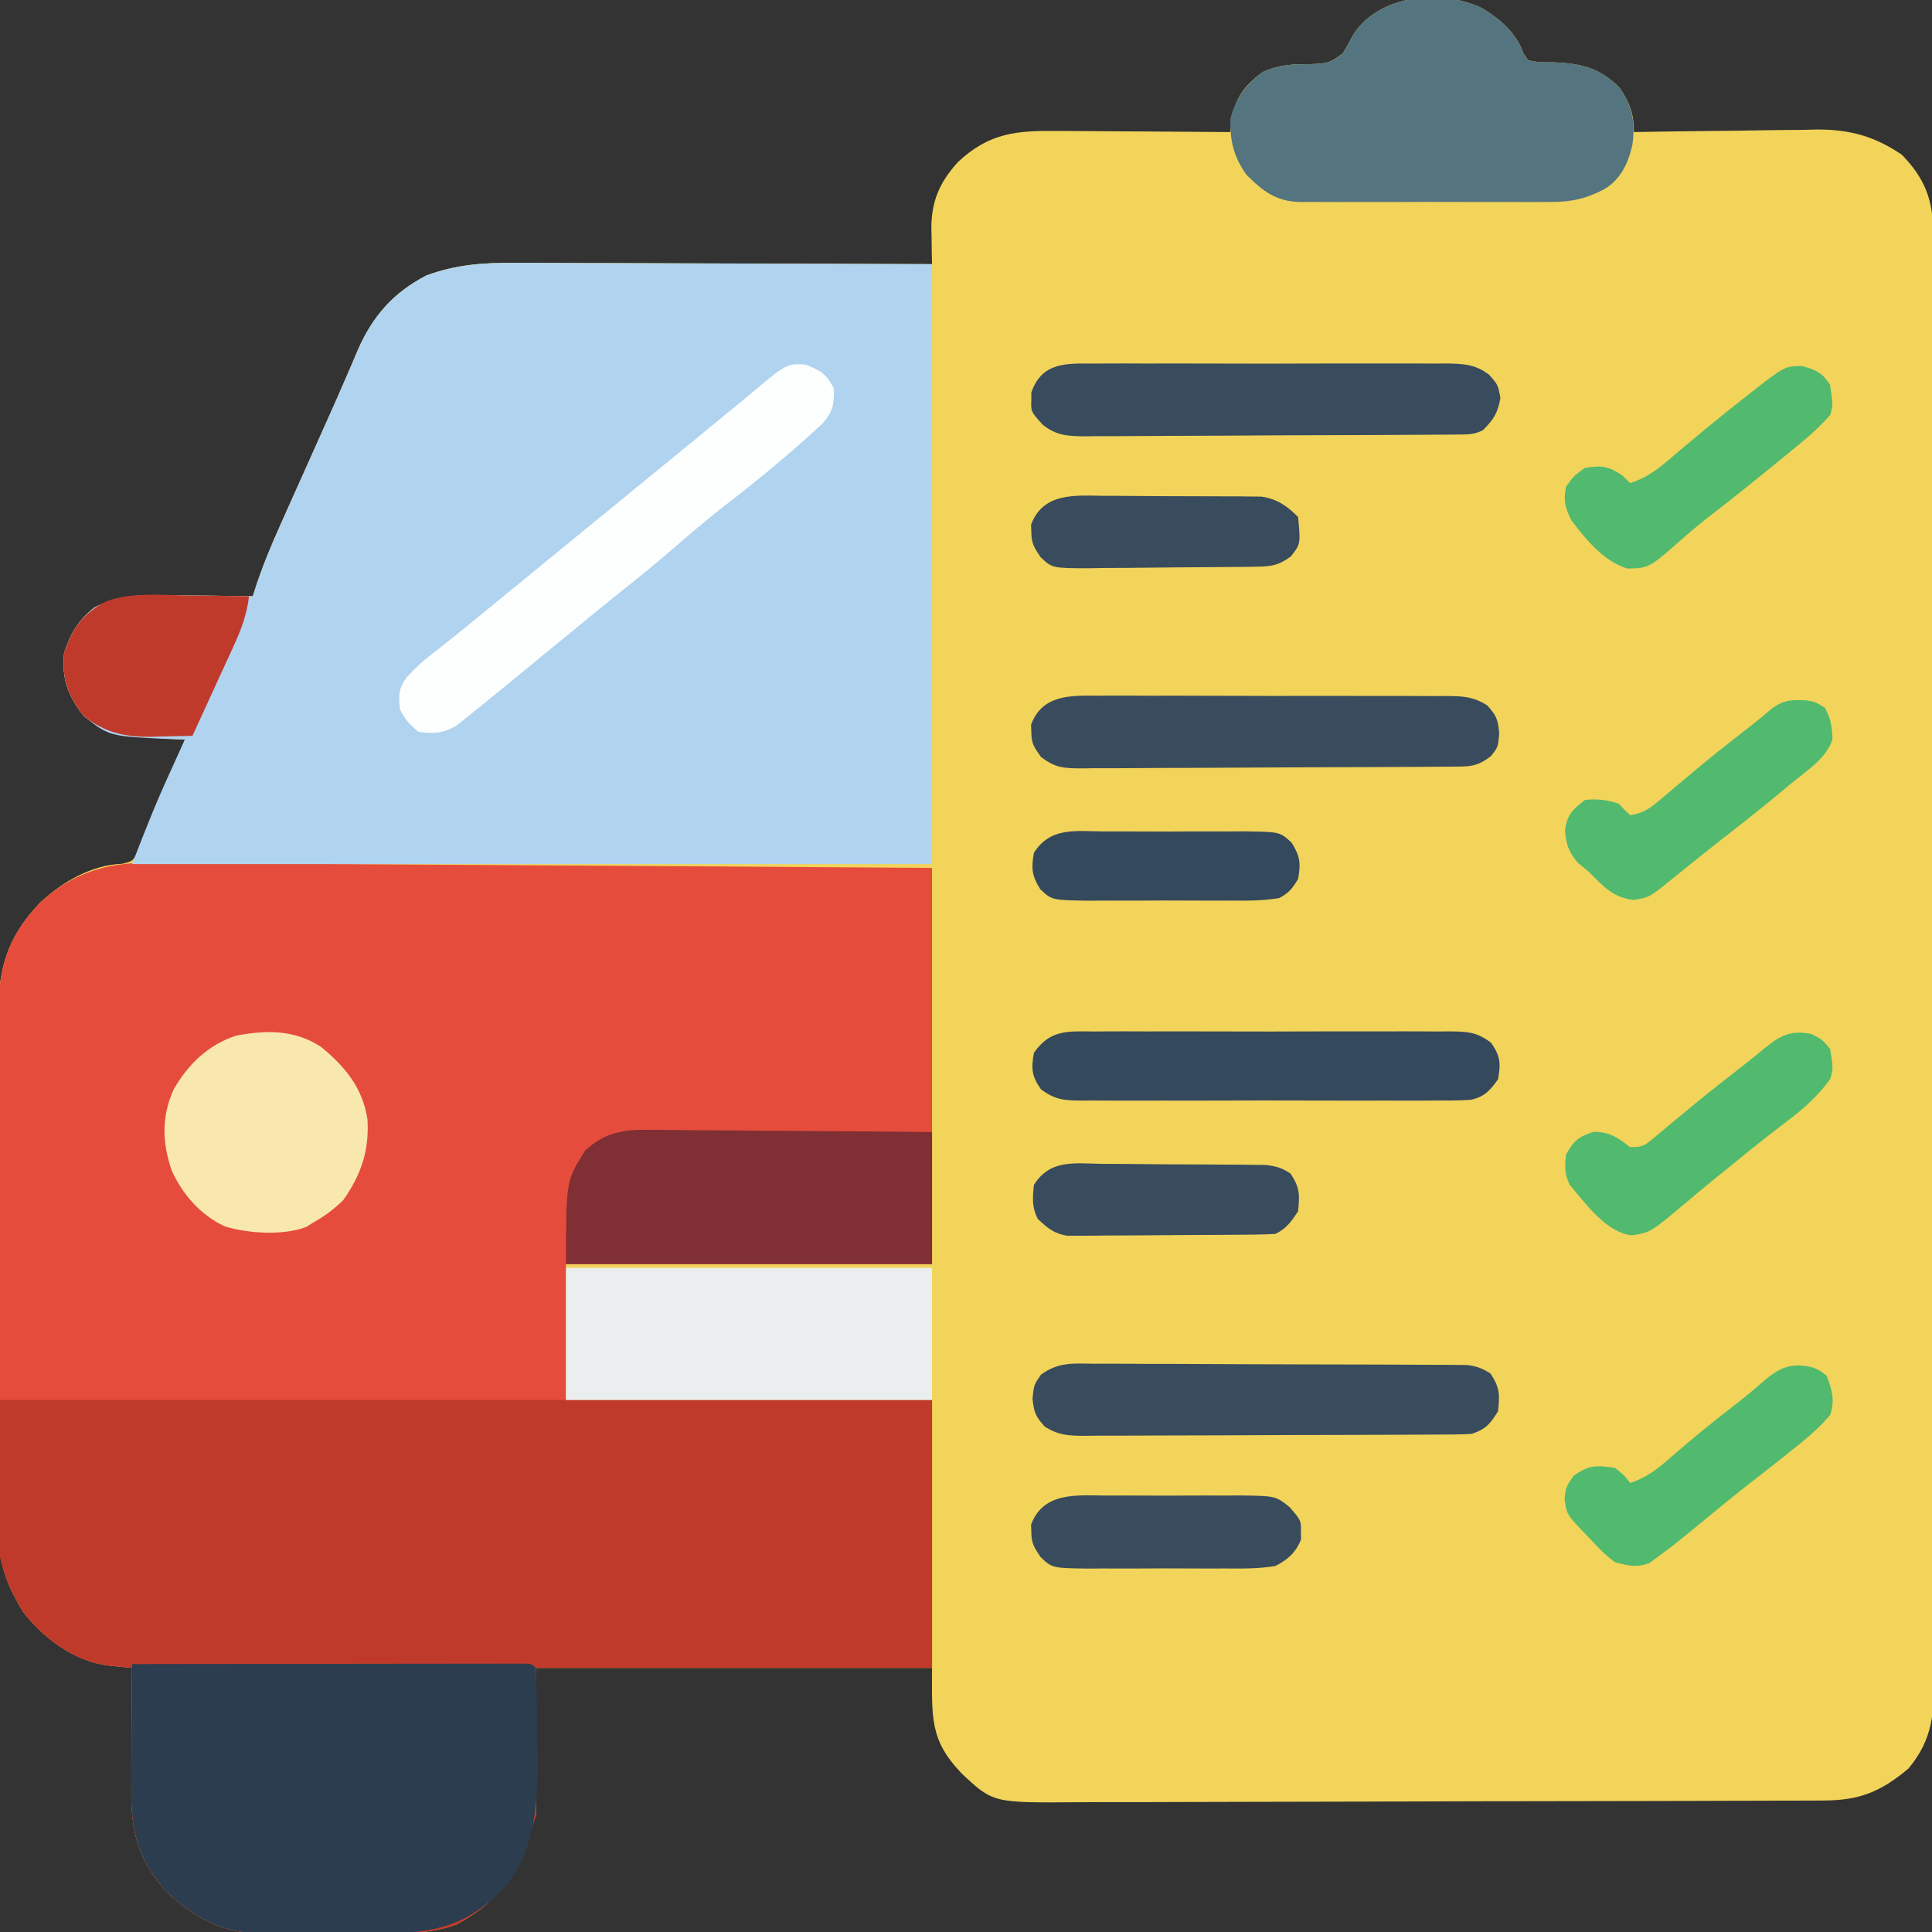 <?xml version="1.0" encoding="UTF-8"?>
<svg version="1.1" xmlns="http://www.w3.org/2000/svg" width="512" height="512">
<rect width="100%" height="100%" fill="#333333" stroke="none"/>
<path d="M0 0 C4.839 2.834 9.332 6.686 11.18 12.121 C11.595 12.721 12.01 13.32 12.438 13.938 C15.513 14.497 15.513 14.497 19.062 14.438 C26.615 14.778 31.494 15.916 36.812 21.375 C39.398 25.452 40.438 28.064 40.438 32.938 C41.15 32.924 41.863 32.911 42.597 32.897 C49.362 32.776 56.127 32.685 62.894 32.627 C66.371 32.596 69.848 32.553 73.325 32.485 C77.336 32.406 81.347 32.378 85.359 32.352 C86.588 32.321 87.817 32.29 89.082 32.258 C97.702 32.254 104.255 34.055 111.438 38.938 C117.206 44.836 119.685 50.559 119.695 58.84 C119.698 59.525 119.702 60.211 119.705 60.917 C119.715 63.219 119.71 65.52 119.705 67.822 C119.709 69.487 119.713 71.152 119.719 72.817 C119.731 77.397 119.731 81.976 119.728 86.556 C119.728 91.493 119.739 96.431 119.748 101.368 C119.765 111.043 119.77 120.718 119.772 130.393 C119.773 138.256 119.777 146.119 119.783 153.982 C119.801 176.268 119.81 198.554 119.808 220.841 C119.808 222.644 119.808 222.644 119.808 224.483 C119.808 225.686 119.808 226.889 119.808 228.129 C119.807 247.633 119.826 267.137 119.854 286.64 C119.883 306.66 119.897 326.679 119.895 346.699 C119.895 357.941 119.9 369.183 119.922 380.425 C119.94 389.997 119.944 399.568 119.931 409.14 C119.924 414.024 119.924 418.907 119.941 423.791 C119.957 428.263 119.954 432.734 119.937 437.206 C119.934 438.823 119.937 440.44 119.948 442.057 C120.011 451.859 119.707 458.838 113.188 466.625 C105.863 472.784 100.202 475.086 90.602 475.091 C89.688 475.096 88.774 475.1 87.832 475.105 C84.755 475.118 81.678 475.124 78.601 475.13 C76.4 475.138 74.199 475.147 71.999 475.155 C64.758 475.181 57.518 475.197 50.277 475.211 C47.785 475.216 45.293 475.222 42.801 475.227 C32.434 475.249 22.067 475.268 11.7 475.279 C9.01 475.282 6.32 475.285 3.63 475.288 C2.627 475.289 2.627 475.289 1.604 475.29 C-9.217 475.303 -20.038 475.336 -30.86 475.377 C-41.977 475.42 -53.094 475.443 -64.211 475.449 C-70.45 475.452 -76.689 475.464 -82.928 475.497 C-88.801 475.527 -94.673 475.533 -100.546 475.521 C-102.698 475.521 -104.85 475.529 -107.001 475.547 C-129.389 475.72 -129.389 475.72 -137.671 467.963 C-146.267 459.032 -145.562 453.108 -145.562 439.938 C-180.213 439.938 -214.863 439.938 -250.562 439.938 C-250.562 452.808 -250.562 465.678 -250.562 478.938 C-254.839 492.836 -258.866 501.117 -271.562 507.938 C-277.795 510.206 -283.68 510.26 -290.27 510.273 C-291.39 510.28 -292.511 510.287 -293.665 510.294 C-296.029 510.304 -298.394 510.308 -300.758 510.308 C-304.353 510.312 -307.946 510.349 -311.541 510.387 C-313.846 510.393 -316.152 510.397 -318.457 510.398 C-319.521 510.413 -320.585 510.427 -321.681 510.442 C-332.788 510.375 -340.38 506.949 -348.363 499.305 C-355.985 491.101 -357.886 483.004 -357.758 472.066 C-357.755 471.144 -357.752 470.222 -357.749 469.271 C-357.738 466.348 -357.713 463.424 -357.688 460.5 C-357.677 458.508 -357.668 456.517 -357.66 454.525 C-357.638 449.663 -357.604 444.8 -357.562 439.938 C-358.481 439.849 -358.481 439.849 -359.418 439.758 C-360.224 439.676 -361.03 439.593 -361.861 439.508 C-363.058 439.388 -363.058 439.388 -364.279 439.266 C-373.121 437.993 -381.269 431.909 -386.562 424.938 C-390.34 418.583 -392.682 413.122 -392.71 405.684 C-392.717 404.373 -392.724 403.062 -392.731 401.712 C-392.734 400.256 -392.737 398.8 -392.74 397.344 C-392.746 395.813 -392.752 394.282 -392.759 392.751 C-392.78 387.718 -392.791 382.685 -392.801 377.652 C-392.805 375.918 -392.809 374.184 -392.813 372.45 C-392.832 364.299 -392.846 356.148 -392.855 347.996 C-392.865 338.599 -392.891 329.201 -392.931 319.804 C-392.961 312.534 -392.976 305.264 -392.98 297.995 C-392.982 293.656 -392.991 289.317 -393.016 284.979 C-393.039 280.892 -393.043 276.806 -393.033 272.719 C-393.033 271.225 -393.039 269.731 -393.053 268.237 C-393.165 255.311 -391.011 246.608 -381.922 237.133 C-376.045 231.665 -368.371 227.16 -360.148 226.845 C-357.238 226.131 -357.238 226.131 -355.71 222.886 C-355.124 221.546 -354.559 220.196 -354.012 218.84 C-353.556 217.777 -353.556 217.777 -353.092 216.692 C-352.126 214.427 -351.188 212.152 -350.25 209.875 C-349.6 208.337 -348.948 206.8 -348.295 205.264 C-346.697 201.497 -345.124 197.72 -343.562 193.938 C-345.213 193.851 -345.213 193.851 -346.898 193.763 C-348.355 193.681 -349.812 193.598 -351.27 193.516 C-351.993 193.478 -352.717 193.441 -353.463 193.403 C-360.309 193.005 -364.931 192.042 -370.375 187.688 C-374.552 182.437 -376.281 177.639 -375.562 170.938 C-373.863 165.749 -371.837 162.357 -367.562 158.938 C-362.183 156.255 -357.29 155.513 -351.344 155.645 C-350.6 155.649 -349.857 155.653 -349.091 155.657 C-346.748 155.674 -344.406 155.712 -342.062 155.75 C-340.461 155.765 -338.859 155.779 -337.258 155.791 C-333.359 155.824 -329.461 155.876 -325.562 155.938 C-325.397 155.406 -325.232 154.874 -325.062 154.326 C-323.125 148.29 -320.744 142.553 -318.141 136.777 C-317.718 135.829 -317.294 134.881 -316.859 133.904 C-315.514 130.893 -314.163 127.884 -312.812 124.875 C-311.481 121.9 -310.151 118.924 -308.821 115.948 C-307.955 114.011 -307.088 112.074 -306.22 110.138 C-304.281 105.809 -302.354 101.476 -300.48 97.118 C-300.165 96.386 -299.849 95.655 -299.524 94.901 C-298.954 93.572 -298.387 92.242 -297.826 90.909 C-293.931 81.836 -288.348 75.464 -279.562 70.938 C-271.741 68.038 -264.294 67.517 -256.023 67.597 C-254.821 67.596 -253.62 67.596 -252.382 67.596 C-249.125 67.597 -245.867 67.612 -242.61 67.633 C-239.192 67.652 -235.774 67.654 -232.356 67.657 C-225.9 67.667 -219.444 67.691 -212.988 67.721 C-205.631 67.755 -198.275 67.772 -190.918 67.787 C-175.799 67.818 -160.681 67.87 -145.562 67.938 C-145.586 66.918 -145.609 65.899 -145.633 64.85 C-145.652 63.493 -145.67 62.137 -145.688 60.781 C-145.713 59.777 -145.713 59.777 -145.738 58.753 C-145.81 51.371 -143.603 46.29 -138.695 40.879 C-130.341 33.061 -123.076 32.507 -111.973 32.645 C-110.673 32.649 -109.373 32.653 -108.034 32.657 C-104.6 32.669 -101.166 32.698 -97.732 32.732 C-94.219 32.762 -90.706 32.776 -87.193 32.791 C-80.316 32.823 -73.439 32.874 -66.562 32.938 C-66.346 31.27 -66.346 31.27 -66.126 29.569 C-65.247 23.904 -62.586 20.418 -58 17.062 C-53.592 15.028 -50.026 14.938 -45.188 14.938 C-40.426 14.71 -40.426 14.71 -36.695 12.082 C-35.764 10.512 -34.875 8.917 -34.027 7.301 C-27.309 -3.538 -10.739 -4.993 0 0 Z " fill="#F2D45B" transform="translate(392.562,2.062)"/>
<path d="M0 0 C0.894 0.002 1.788 0.003 2.709 0.005 C5.68 0.013 8.65 0.044 11.621 0.074 C13.76 0.085 15.9 0.094 18.039 0.102 C23.83 0.128 29.62 0.173 35.411 0.221 C41.468 0.268 47.526 0.297 53.584 0.329 C65.048 0.391 76.512 0.469 87.976 0.552 C103.472 0.664 118.969 0.752 134.465 0.841 C158.87 0.982 183.275 1.155 207.68 1.323 C207.68 35.973 207.68 70.623 207.68 106.323 C175.67 106.323 143.66 106.323 110.68 106.323 C110.68 118.203 110.68 130.083 110.68 142.323 C142.69 142.323 174.7 142.323 207.68 142.323 C207.68 165.753 207.68 189.183 207.68 213.323 C173.03 213.323 138.38 213.323 102.68 213.323 C102.68 226.193 102.68 239.063 102.68 252.323 C98.403 266.221 94.376 274.502 81.68 281.323 C75.447 283.591 69.562 283.645 62.973 283.659 C61.852 283.665 60.731 283.672 59.577 283.679 C57.213 283.689 54.848 283.694 52.484 283.693 C48.889 283.698 45.296 283.734 41.701 283.772 C39.396 283.778 37.09 283.782 34.785 283.784 C33.721 283.798 32.657 283.812 31.561 283.827 C20.454 283.76 12.862 280.335 4.879 272.69 C-2.743 264.486 -4.644 256.39 -4.516 245.452 C-4.513 244.529 -4.51 243.607 -4.507 242.657 C-4.496 239.733 -4.471 236.809 -4.445 233.885 C-4.435 231.894 -4.426 229.902 -4.418 227.911 C-4.396 223.048 -4.362 218.185 -4.32 213.323 C-4.933 213.264 -5.545 213.205 -6.176 213.144 C-6.982 213.061 -7.788 212.978 -8.619 212.893 C-9.816 212.774 -9.816 212.774 -11.037 212.652 C-19.879 211.378 -28.027 205.294 -33.32 198.323 C-37.098 191.968 -39.44 186.508 -39.468 179.069 C-39.475 177.758 -39.482 176.448 -39.489 175.097 C-39.492 173.641 -39.495 172.185 -39.497 170.729 C-39.504 169.198 -39.51 167.667 -39.517 166.136 C-39.538 161.103 -39.549 156.07 -39.559 151.038 C-39.563 149.303 -39.567 147.569 -39.571 145.835 C-39.59 137.684 -39.604 129.533 -39.613 121.382 C-39.622 111.984 -39.649 102.587 -39.689 93.189 C-39.719 85.919 -39.734 78.65 -39.737 71.38 C-39.74 67.041 -39.749 62.703 -39.774 58.364 C-39.797 54.277 -39.801 50.191 -39.791 46.104 C-39.791 44.61 -39.797 43.116 -39.811 41.622 C-39.923 28.696 -37.768 19.993 -28.68 10.518 C-20.454 2.864 -11.116 -0.172 0 0 Z " fill="#E54C3C" transform="translate(39.32,228.677)"/>
<path d="M0 0 C1.221 -0 2.441 -0.001 3.699 -0.001 C7.613 0.001 11.527 0.024 15.441 0.048 C17.872 0.052 20.303 0.055 22.734 0.057 C31.705 0.072 40.677 0.114 49.648 0.153 C69.716 0.215 89.784 0.277 110.46 0.341 C110.46 52.811 110.46 105.281 110.46 159.341 C40.5 159.341 -29.46 159.341 -101.54 159.341 C-98.433 151.264 -95.323 143.371 -91.727 135.528 C-91.321 134.633 -90.914 133.738 -90.495 132.815 C-89.513 130.655 -88.528 128.497 -87.54 126.341 C-88.602 126.303 -89.664 126.266 -90.759 126.227 C-107.587 125.503 -107.587 125.503 -114.352 120.091 C-118.529 114.84 -120.258 110.042 -119.54 103.341 C-117.84 98.152 -115.814 94.76 -111.54 91.341 C-106.161 88.658 -101.267 87.917 -95.321 88.048 C-94.578 88.052 -93.834 88.056 -93.068 88.06 C-90.725 88.077 -88.383 88.115 -86.04 88.153 C-84.438 88.168 -82.837 88.182 -81.235 88.194 C-77.336 88.227 -73.438 88.279 -69.54 88.341 C-69.292 87.543 -69.292 87.543 -69.039 86.729 C-67.103 80.693 -64.721 74.956 -62.118 69.18 C-61.695 68.232 -61.272 67.284 -60.836 66.307 C-59.491 63.296 -58.141 60.287 -56.79 57.278 C-55.458 54.303 -54.128 51.327 -52.799 48.351 C-51.933 46.414 -51.065 44.477 -50.197 42.541 C-48.258 38.212 -46.331 33.879 -44.457 29.521 C-43.984 28.424 -43.984 28.424 -43.502 27.304 C-42.931 25.975 -42.365 24.645 -41.804 23.312 C-37.908 14.239 -32.325 7.868 -23.54 3.341 C-15.719 0.441 -8.272 -0.08 0 0 Z " fill="#B0D3EF" transform="translate(136.54,69.659)"/>
<path d="M0 0 C81.51 0 163.02 0 247 0 C247 23.43 247 46.86 247 71 C212.35 71 177.7 71 142 71 C142 83.87 142 96.74 142 110 C137.724 123.898 133.697 132.179 121 139 C114.768 141.268 108.882 141.322 102.293 141.336 C100.612 141.346 100.612 141.346 98.897 141.356 C96.533 141.366 94.169 141.371 91.804 141.371 C88.21 141.375 84.616 141.411 81.021 141.449 C78.716 141.455 76.411 141.459 74.105 141.461 C73.042 141.475 71.978 141.49 70.882 141.504 C59.775 141.437 52.182 138.012 44.199 130.367 C36.578 122.164 34.677 114.067 34.805 103.129 C34.808 102.207 34.81 101.284 34.813 100.334 C34.824 97.41 34.849 94.486 34.875 91.562 C34.885 89.571 34.894 87.579 34.902 85.588 C34.924 80.725 34.959 75.863 35 71 C34.388 70.941 33.775 70.882 33.145 70.821 C32.338 70.738 31.532 70.656 30.701 70.571 C29.903 70.491 29.106 70.411 28.283 70.329 C19.442 69.055 11.293 62.972 6 56 C-5.073 37.369 0 27.62 0 0 Z " fill="#C03A2B" transform="translate(0,371)"/>
<path d="M0 0 C13.803 -0.023 27.607 -0.041 41.41 -0.052 C47.819 -0.057 54.228 -0.064 60.636 -0.075 C66.816 -0.086 72.995 -0.092 79.174 -0.095 C81.537 -0.097 83.9 -0.1 86.264 -0.106 C89.561 -0.113 92.858 -0.114 96.156 -0.114 C97.144 -0.117 98.131 -0.121 99.149 -0.124 C100.042 -0.123 100.935 -0.122 101.856 -0.12 C102.636 -0.121 103.417 -0.122 104.222 -0.123 C106 0 106 0 107 1 C107.139 3.732 107.213 6.438 107.238 9.172 C107.246 10.005 107.254 10.839 107.263 11.697 C107.277 13.473 107.287 15.248 107.295 17.024 C107.312 19.697 107.356 22.37 107.4 25.043 C107.518 37.857 106.809 49.795 98.055 59.996 C88.587 69.23 80.12 71.309 67.293 71.336 C65.612 71.346 65.612 71.346 63.897 71.356 C61.533 71.366 59.169 71.371 56.804 71.371 C53.21 71.375 49.616 71.411 46.021 71.449 C43.716 71.455 41.411 71.459 39.105 71.461 C38.042 71.475 36.978 71.49 35.882 71.504 C24.775 71.437 17.182 68.012 9.199 60.367 C1.506 52.086 -0.321 43.942 -0.195 32.91 C-0.192 31.966 -0.19 31.021 -0.187 30.048 C-0.176 27.053 -0.151 24.058 -0.125 21.062 C-0.115 19.023 -0.106 16.983 -0.098 14.943 C-0.076 9.962 -0.041 4.981 0 0 Z " fill="#2C3D4F" transform="translate(35,441)"/>
<path d="M0 0 C4.839 2.834 9.332 6.686 11.18 12.121 C11.595 12.721 12.01 13.32 12.438 13.938 C15.513 14.497 15.513 14.497 19.062 14.438 C26.615 14.778 31.494 15.916 36.812 21.375 C40.145 26.631 40.84 30.203 40.031 36.371 C38.929 41.135 37.041 45.303 32.795 47.969 C27.934 50.565 23.813 51.518 18.281 51.455 C17.123 51.466 17.123 51.466 15.942 51.476 C13.417 51.494 10.892 51.482 8.367 51.469 C6.599 51.471 4.832 51.475 3.064 51.48 C-0.63 51.486 -4.323 51.478 -8.016 51.459 C-12.742 51.436 -17.466 51.449 -22.192 51.473 C-25.838 51.488 -29.484 51.483 -33.13 51.473 C-34.872 51.47 -36.615 51.473 -38.357 51.483 C-40.793 51.493 -43.228 51.477 -45.665 51.455 C-46.378 51.463 -47.092 51.471 -47.828 51.48 C-54.348 51.37 -57.837 48.663 -62.312 44.188 C-65.695 39.302 -66.604 35.276 -66.5 29.375 C-65.038 24.015 -62.482 20.342 -58 17.062 C-53.592 15.028 -50.026 14.938 -45.188 14.938 C-40.426 14.71 -40.426 14.71 -36.695 12.082 C-35.764 10.512 -34.875 8.917 -34.027 7.301 C-27.309 -3.538 -10.739 -4.993 0 0 Z " fill="#54757F" transform="translate(392.562,2.062)"/>
<path d="M0 0 C32.01 0 64.02 0 97 0 C97 11.55 97 23.1 97 35 C64.99 35 32.98 35 0 35 C0 23.45 0 11.9 0 0 Z " fill="#EBEEEF" transform="translate(150,336)"/>
<path d="M0 0 C1.231 -0.001 1.231 -0.001 2.486 -0.002 C5.171 0.001 7.853 0.04 10.537 0.079 C12.409 0.089 14.281 0.096 16.153 0.101 C21.059 0.12 25.964 0.169 30.869 0.224 C35.884 0.276 40.898 0.298 45.912 0.323 C55.735 0.377 65.558 0.465 75.381 0.568 C75.381 12.118 75.381 23.668 75.381 35.568 C43.371 35.568 11.361 35.568 -21.619 35.568 C-21.619 13.568 -21.619 13.568 -16.619 5.568 C-11.715 0.867 -6.588 -0.156 0 0 Z " fill="#802F34" transform="translate(171.619,299.432)"/>
<path d="M0 0 C4.018 1.579 5.567 2.508 7.5 6.375 C7.575 10.598 7.207 12.602 4.336 15.742 C1.298 18.563 -1.784 21.309 -4.938 24 C-5.851 24.782 -5.851 24.782 -6.783 25.58 C-11.504 29.592 -16.343 33.429 -21.239 37.222 C-26.132 41.034 -30.836 45.04 -35.525 49.099 C-39.633 52.651 -43.818 56.084 -48.078 59.453 C-52.597 63.039 -57.041 66.716 -61.5 70.375 C-64.25 72.626 -67.002 74.876 -69.754 77.125 C-71.578 78.62 -73.399 80.12 -75.215 81.625 C-77.961 83.895 -80.727 86.138 -83.5 88.375 C-84.007 88.794 -84.515 89.213 -85.038 89.645 C-86.595 90.927 -88.17 92.184 -89.75 93.438 C-91.15 94.569 -91.15 94.569 -92.578 95.723 C-96.166 97.752 -98.438 97.824 -102.5 97.375 C-104.865 95.508 -106.16 94.054 -107.5 91.375 C-107.907 87.71 -107.917 85.968 -105.766 82.91 C-103.615 80.504 -101.489 78.592 -98.938 76.625 C-95.28 73.766 -91.651 70.883 -88.062 67.938 C-86.688 66.81 -86.688 66.81 -85.285 65.66 C-84.366 64.906 -83.447 64.152 -82.5 63.375 C-80.667 61.875 -78.834 60.375 -77 58.875 C-76.093 58.133 -75.185 57.39 -74.25 56.625 C-33 22.875 -33 22.875 -30.246 20.625 C-28.422 19.13 -26.601 17.63 -24.785 16.125 C-22.974 14.628 -21.155 13.141 -19.328 11.664 C-17.869 10.483 -16.412 9.3 -14.979 8.089 C-5.01 -0.335 -5.01 -0.335 0 0 Z " fill="#FDFEFE" transform="translate(213.5,96.625)"/>
<path d="M0 0 C6.345 5.131 11.202 11.026 12.383 19.301 C12.875 27.532 10.724 33.88 6 40.617 C3.537 43.052 1.014 44.921 -2 46.617 C-2.59 46.99 -3.181 47.362 -3.789 47.746 C-9.784 50.108 -19.295 49.518 -25.438 47.617 C-31.866 44.606 -36.608 39.2 -39.5 32.805 C-42.029 25.398 -42.22 18.572 -39 11.367 C-35.26 4.74 -29.7 -0.634 -22.328 -2.941 C-14.379 -4.448 -6.923 -4.505 0 0 Z " fill="#F8E8AE" transform="translate(85,277.383)"/>
<path d="M0 0 C1.075 -0.007 2.151 -0.014 3.259 -0.022 C6.807 -0.039 10.353 -0.019 13.9 0.002 C16.368 0.001 18.836 -0.001 21.304 -0.005 C26.473 -0.008 31.642 0.007 36.811 0.034 C43.438 0.068 50.064 0.062 56.691 0.044 C61.786 0.033 66.881 0.042 71.976 0.057 C74.419 0.062 76.863 0.062 79.307 0.055 C82.721 0.05 86.133 0.07 89.547 0.098 C90.557 0.091 91.568 0.085 92.609 0.078 C96.998 0.138 99.51 0.201 103.313 2.539 C105.813 5.297 106.172 6.232 106.521 10.006 C106.209 13.631 106.209 13.631 104.334 16.006 C101.247 18.367 99.574 18.759 95.75 18.785 C94.812 18.794 93.874 18.802 92.908 18.811 C91.359 18.817 91.359 18.817 89.78 18.824 C88.153 18.836 88.153 18.836 86.493 18.849 C82.892 18.874 79.291 18.89 75.689 18.905 C74.462 18.91 73.234 18.915 71.969 18.921 C66.144 18.945 60.318 18.964 54.492 18.977 C47.768 18.992 41.045 19.027 34.322 19.079 C28.498 19.122 22.674 19.138 16.85 19.144 C14.372 19.151 11.895 19.166 9.418 19.19 C5.954 19.222 2.491 19.222 -0.974 19.215 C-2 19.231 -3.026 19.247 -4.084 19.264 C-8.85 19.222 -11.048 19.202 -14.924 16.224 C-16.71 13.745 -17.497 12.633 -17.479 9.631 C-17.503 8.992 -17.528 8.352 -17.553 7.694 C-14.613 -0.266 -7.18 -0.083 0 0 Z " fill="#394C5D" transform="translate(290.791,184.369)"/>
<path d="M0 0 C1.083 -0.009 2.167 -0.018 3.283 -0.027 C6.864 -0.049 10.443 -0.034 14.024 -0.017 C16.513 -0.02 19.003 -0.025 21.492 -0.032 C27.378 -0.04 33.264 -0.022 39.15 0.004 C43.839 0.023 48.528 0.016 53.217 -0.005 C59.687 -0.034 66.157 -0.038 72.627 -0.022 C75.093 -0.019 77.558 -0.023 80.023 -0.035 C83.47 -0.047 86.916 -0.028 90.363 0 C91.381 -0.01 92.399 -0.02 93.448 -0.031 C97.946 0.037 101.251 0.145 104.887 2.969 C107.246 5.647 107.246 5.647 107.871 9.147 C107.162 13.119 106.074 14.819 103.246 17.647 C100.889 18.826 99.462 18.783 96.832 18.801 C95.904 18.809 94.976 18.818 94.02 18.827 C92.488 18.833 92.488 18.833 90.925 18.84 C89.852 18.848 88.778 18.856 87.673 18.865 C84.109 18.89 80.545 18.906 76.981 18.92 C75.765 18.926 74.55 18.931 73.298 18.937 C66.866 18.963 60.433 18.983 54.001 18.997 C47.351 19.014 40.703 19.058 34.053 19.109 C28.946 19.143 23.838 19.155 18.73 19.16 C16.279 19.167 13.827 19.182 11.376 19.206 C7.946 19.238 4.516 19.238 1.085 19.23 C0.072 19.247 -0.941 19.263 -1.985 19.28 C-6.533 19.24 -9.75 19.154 -13.383 16.239 C-16.561 12.764 -16.561 12.764 -16.441 9.647 C-16.445 9.008 -16.449 8.368 -16.453 7.709 C-13.714 -0.369 -7.211 -0.072 0 0 Z " fill="#394C5D" transform="translate(289.754,96.353)"/>
<path d="M0 0 C1.087 -0.004 2.173 -0.008 3.293 -0.012 C6.883 -0.019 10.472 0.011 14.062 0.041 C16.557 0.045 19.051 0.047 21.545 0.048 C27.441 0.055 33.336 0.085 39.231 0.126 C44.601 0.162 49.97 0.172 55.34 0.175 C61.155 0.178 66.97 0.193 72.785 0.215 C75.258 0.224 77.73 0.231 80.203 0.235 C83.655 0.244 87.107 0.266 90.559 0.293 C92.096 0.294 92.096 0.294 93.665 0.295 C94.605 0.305 95.546 0.315 96.515 0.325 C97.331 0.33 98.147 0.335 98.987 0.339 C101.511 0.634 103.077 1.233 105.215 2.599 C107.706 6.337 107.673 8.173 107.215 12.599 C105.078 15.989 104.037 17.325 100.215 18.599 C98.716 18.696 97.213 18.739 95.711 18.747 C94.789 18.754 93.867 18.761 92.916 18.768 C91.906 18.771 90.896 18.774 89.856 18.776 C88.258 18.786 88.258 18.786 86.628 18.796 C83.097 18.816 79.566 18.828 76.035 18.838 C74.228 18.844 74.228 18.844 72.385 18.85 C66.012 18.871 59.639 18.885 53.266 18.895 C46.676 18.906 40.086 18.94 33.496 18.98 C28.435 19.006 23.374 19.014 18.312 19.018 C15.882 19.023 13.453 19.034 11.023 19.053 C7.626 19.077 4.23 19.076 0.832 19.069 C-0.174 19.082 -1.18 19.095 -2.216 19.108 C-6.601 19.075 -9.084 19.03 -12.887 16.695 C-15.349 13.977 -15.741 12.988 -16.16 9.287 C-15.785 5.599 -15.785 5.599 -13.936 2.906 C-9.362 -0.443 -5.536 -0.08 0 0 Z " fill="#394C5D" transform="translate(289.785,361.401)"/>
<path d="M0 0 C1.095 -0.009 2.19 -0.018 3.318 -0.027 C6.936 -0.049 10.552 -0.034 14.17 -0.017 C16.684 -0.02 19.199 -0.025 21.713 -0.032 C26.982 -0.039 32.251 -0.029 37.52 -0.005 C43.606 0.022 49.691 0.014 55.776 -0.014 C61.638 -0.039 67.5 -0.037 73.362 -0.022 C75.854 -0.019 78.345 -0.023 80.836 -0.035 C84.317 -0.047 87.796 -0.028 91.277 0 C92.308 -0.01 93.339 -0.02 94.401 -0.031 C99.111 0.039 101.405 0.104 105.278 2.969 C107.747 6.523 107.896 8.405 107.139 12.647 C105.098 15.585 103.48 17.372 99.889 18.109 C97.008 18.3 94.165 18.322 91.277 18.294 C90.182 18.303 89.088 18.311 87.96 18.32 C84.342 18.342 80.725 18.328 77.107 18.311 C74.593 18.314 72.079 18.319 69.564 18.326 C64.295 18.333 59.026 18.323 53.757 18.299 C47.672 18.272 41.587 18.28 35.501 18.308 C29.639 18.333 23.777 18.331 17.915 18.316 C15.424 18.313 12.933 18.317 10.442 18.328 C6.961 18.341 3.481 18.322 0 18.294 C-1.031 18.304 -2.062 18.314 -3.124 18.325 C-7.833 18.255 -10.127 18.19 -14.001 15.325 C-16.47 11.771 -16.619 9.889 -15.861 5.647 C-11.578 -0.521 -6.892 -0.068 0 0 Z " fill="#35495D" transform="translate(289.861,273.353)"/>
<path d="M0 0 C3.762 1.115 5.258 1.697 7.375 5 C8.149 10.418 8.149 10.418 7.375 13 C3.556 17.382 -1.069 20.958 -5.562 24.625 C-6.31 25.238 -7.058 25.851 -7.829 26.483 C-13.075 30.771 -18.362 35.004 -23.725 39.145 C-26.436 41.244 -29.048 43.373 -31.621 45.645 C-40.602 53.554 -40.602 53.554 -46.359 53.668 C-52.581 51.834 -57.437 45.852 -61.25 40.812 C-62.887 37.465 -63.328 35.672 -62.625 32 C-60.562 29.125 -60.562 29.125 -57.625 27 C-53.228 26.293 -51.388 26.481 -47.688 29 C-46.667 29.99 -46.667 29.99 -45.625 31 C-40.372 29.433 -36.78 26.045 -32.688 22.562 C-31.173 21.294 -29.657 20.027 -28.141 18.762 C-27.007 17.813 -27.007 17.813 -25.85 16.845 C-22.585 14.138 -19.272 11.496 -15.938 8.875 C-15.111 8.221 -15.111 8.221 -14.268 7.553 C-4.635 0 -4.635 0 0 0 Z " fill="#51BA6E" transform="translate(477.625,97)"/>
<path d="M0 0 C2.938 1.5 2.938 1.5 5 4 C5.842 9.218 5.842 9.218 5 12 C1.757 16.449 -1.917 19.757 -6.312 23.062 C-7.558 24.019 -8.803 24.978 -10.047 25.938 C-10.693 26.435 -11.34 26.933 -12.006 27.445 C-14.716 29.559 -17.378 31.728 -20.038 33.905 C-22.052 35.554 -24.076 37.192 -26.102 38.828 C-28.625 40.869 -31.115 42.942 -33.586 45.047 C-42.605 52.602 -42.605 52.602 -47.562 53.375 C-54.409 52.61 -59.814 44.906 -64 40 C-65.427 37.147 -65.31 35.165 -65 32 C-62.942 28.295 -61.688 27.217 -57.625 25.938 C-53.201 26.014 -51.48 27.39 -48 30 C-44.594 30 -44.195 29.638 -41.699 27.543 C-40.738 26.747 -40.738 26.747 -39.758 25.936 C-39.075 25.359 -38.391 24.782 -37.688 24.188 C-36.244 22.991 -34.8 21.796 -33.355 20.602 C-32.628 19.997 -31.9 19.393 -31.15 18.771 C-26.85 15.229 -22.459 11.805 -18.059 8.391 C-16.216 6.95 -14.389 5.488 -12.598 3.984 C-8.383 0.522 -5.679 -1.072 0 0 Z " fill="#51BA6E" transform="translate(480,274)"/>
<path d="M0 0 C2.094 0.375 2.094 0.375 4.656 1.875 C6.273 4.687 6.613 7.048 6.723 10.277 C5.159 15.494 -0.775 19.082 -4.844 22.5 C-5.407 22.974 -5.969 23.449 -6.549 23.938 C-11.695 28.248 -16.961 32.396 -22.258 36.52 C-26.918 40.152 -31.515 43.863 -36.109 47.58 C-41.858 52.207 -41.858 52.207 -46.031 52.875 C-51.591 52.158 -54.05 49.223 -57.906 45.375 C-58.876 44.571 -59.845 43.766 -60.844 42.938 C-63.198 40.012 -63.931 38.093 -64.156 34.383 C-63.648 30.303 -62.159 28.912 -58.906 26.375 C-55.723 26.019 -52.932 26.327 -49.906 27.375 C-49.404 27.913 -48.901 28.45 -48.383 29.004 C-47.652 29.683 -47.652 29.683 -46.906 30.375 C-43.643 29.954 -41.763 28.702 -39.289 26.602 C-38.606 26.029 -37.923 25.457 -37.22 24.867 C-36.498 24.251 -35.775 23.635 -35.031 23 C-33.509 21.723 -31.985 20.447 -30.461 19.172 C-29.699 18.533 -28.937 17.894 -28.151 17.236 C-24.867 14.513 -21.521 11.873 -18.156 9.25 C-17.597 8.814 -17.038 8.378 -16.461 7.928 C-15.933 7.516 -15.404 7.104 -14.859 6.68 C-12.967 5.203 -11.109 3.68 -9.301 2.102 C-6.032 -0.255 -3.907 -0.208 0 0 Z " fill="#51BA6E" transform="translate(478.906,185.625)"/>
<path d="M0 0 C1.887 0.703 1.887 0.703 3.949 2.266 C5.41 6.063 6.225 8.83 4.887 12.703 C1.667 16.555 -2.183 19.61 -6.113 22.703 C-6.654 23.135 -7.194 23.567 -7.75 24.012 C-10.6 26.288 -13.47 28.536 -16.355 30.766 C-19.733 33.386 -23.041 36.086 -26.341 38.803 C-36.514 47.161 -36.514 47.161 -41.176 50.578 C-42.09 51.255 -42.09 51.255 -43.023 51.945 C-46.427 53.179 -48.65 52.655 -52.113 51.703 C-54.538 49.986 -56.485 47.949 -58.488 45.766 C-59.021 45.215 -59.553 44.663 -60.102 44.096 C-64.936 39.034 -64.936 39.034 -65.488 34.891 C-65.113 31.703 -65.113 31.703 -63.113 28.828 C-58.968 25.892 -57.12 25.988 -52.113 26.703 C-49.613 28.703 -49.613 28.703 -48.113 30.703 C-43.674 29.261 -40.61 26.815 -37.176 23.766 C-31.925 19.212 -26.581 14.819 -21.076 10.575 C-18.493 8.585 -15.986 6.59 -13.547 4.422 C-9.017 0.452 -6.092 -1.318 0 0 Z " fill="#51BA6E" transform="translate(480.113,362.297)"/>
<path d="M0 0 C1.553 0.015 3.107 0.029 4.66 0.041 C8.44 0.074 12.22 0.125 16 0.188 C15.419 5.063 13.893 9.141 11.84 13.555 C11.376 14.574 11.376 14.574 10.902 15.614 C9.921 17.767 8.929 19.915 7.938 22.062 C7.267 23.528 6.597 24.994 5.928 26.461 C4.293 30.04 2.649 33.615 1 37.188 C-1.834 37.269 -4.665 37.328 -7.5 37.375 C-8.687 37.413 -8.687 37.413 -9.898 37.451 C-16.803 37.536 -22.28 36.363 -27.812 31.938 C-31.989 26.687 -33.718 21.889 -33 15.188 C-30.865 8.671 -27.996 4.755 -21.887 1.559 C-14.982 -0.925 -7.238 -0.122 0 0 Z " fill="#C03A2B" transform="translate(50,157.812)"/>
<path d="M0 0 C1.245 -0 2.49 -0 3.772 -0 C7.07 0.007 10.367 0.037 13.665 0.076 C15.683 0.094 17.702 0.096 19.72 0.093 C23.606 0.086 27.49 0.101 31.375 0.125 C33.178 0.125 33.178 0.125 35.018 0.126 C36.7 0.149 36.7 0.149 38.416 0.174 C39.4 0.182 40.383 0.191 41.396 0.199 C45.553 0.801 48.191 2.663 51.121 5.594 C51.809 12.7 51.809 12.7 49.246 16.031 C45.803 18.563 43.803 18.734 39.557 18.787 C37.81 18.811 37.81 18.811 36.027 18.835 C30.697 18.88 25.367 18.921 20.037 18.944 C17.223 18.957 14.41 18.985 11.596 19.026 C7.546 19.085 3.496 19.103 -0.555 19.117 C-1.813 19.14 -3.072 19.163 -4.368 19.186 C-14.08 19.162 -14.08 19.162 -17.168 16.19 C-18.791 13.727 -19.584 12.503 -19.566 9.594 C-19.591 8.954 -19.615 8.315 -19.641 7.656 C-16.425 -1.05 -7.73 -0.106 0 0 Z " fill="#394C5D" transform="translate(292.879,131.406)"/>
<path d="M0 0 C1.897 -0.007 1.897 -0.007 3.832 -0.014 C6.503 -0.018 9.171 -0.011 11.841 0.012 C15.251 0.041 18.659 0.024 22.069 -0.006 C25.338 -0.028 28.606 -0.012 31.875 0 C33.094 -0.01 34.313 -0.02 35.569 -0.031 C44.996 0.1 44.996 0.1 48.704 3.077 C51.761 6.618 51.761 6.618 51.688 9.664 C51.711 10.623 51.711 10.623 51.734 11.602 C50.389 15.084 48.181 17.011 44.938 18.664 C40.501 19.417 36.112 19.365 31.621 19.328 C29.687 19.335 29.687 19.335 27.714 19.343 C24.993 19.35 22.273 19.339 19.552 19.316 C16.072 19.287 12.595 19.304 9.115 19.334 C5.784 19.356 2.453 19.34 -0.879 19.328 C-2.748 19.343 -2.748 19.343 -4.654 19.359 C-14.249 19.229 -14.249 19.229 -17.343 16.251 C-18.978 13.791 -19.768 12.577 -19.75 9.664 C-19.774 9.025 -19.799 8.385 -19.824 7.727 C-16.595 -1.017 -7.764 -0.064 0 0 Z " fill="#394C5D" transform="translate(293.062,396.336)"/>
<path d="M0 0 C1.293 0.002 2.586 0.005 3.918 0.007 C6.65 0.013 9.38 0.036 12.111 0.072 C15.607 0.117 19.102 0.132 22.599 0.135 C25.941 0.141 29.283 0.164 32.625 0.188 C33.879 0.193 35.133 0.198 36.426 0.204 C38.173 0.228 38.173 0.228 39.955 0.252 C40.979 0.263 42.004 0.273 43.059 0.284 C45.829 0.567 47.436 1.028 49.746 2.559 C52.238 6.296 52.204 8.132 51.746 12.559 C49.95 15.312 48.694 17.085 45.746 18.559 C43.925 18.67 42.099 18.718 40.274 18.736 C39.129 18.748 37.984 18.761 36.805 18.774 C34.941 18.786 34.941 18.786 33.039 18.797 C31.766 18.805 30.494 18.813 29.182 18.821 C26.485 18.835 23.787 18.846 21.09 18.854 C17.639 18.865 14.19 18.899 10.74 18.939 C7.444 18.971 4.148 18.976 0.852 18.984 C-0.385 19.002 -1.622 19.019 -2.896 19.037 C-4.05 19.035 -5.204 19.032 -6.394 19.029 C-7.407 19.034 -8.42 19.04 -9.464 19.046 C-13.006 18.427 -14.68 17.015 -17.254 14.559 C-18.823 11.42 -18.606 9.02 -18.254 5.559 C-13.936 -1.308 -7.434 -0.116 0 0 Z " fill="#394C5D" transform="translate(292.254,308.441)"/>
<path d="M0 0 C1.313 -0.005 2.626 -0.01 3.978 -0.014 C6.752 -0.022 9.526 -0.011 12.3 0.012 C15.848 0.041 19.394 0.024 22.942 -0.006 C26.336 -0.028 29.73 -0.012 33.125 0 C34.396 -0.01 35.667 -0.02 36.976 -0.031 C46.766 0.1 46.766 0.1 49.863 2.987 C52.13 6.558 52.304 8.509 51.562 12.664 C49.908 15.271 49.202 16.241 46.562 17.664 C42.089 18.428 37.654 18.364 33.125 18.328 C31.156 18.335 31.156 18.335 29.147 18.343 C26.373 18.35 23.599 18.339 20.825 18.316 C17.277 18.287 13.731 18.304 10.183 18.334 C6.789 18.356 3.395 18.34 0 18.328 C-1.271 18.338 -2.542 18.348 -3.851 18.359 C-13.641 18.229 -13.641 18.229 -16.738 15.341 C-19.005 11.77 -19.179 9.819 -18.438 5.664 C-14.072 -1.214 -7.482 -0.06 0 0 Z " fill="#35495D" transform="translate(292.438,220.336)"/>
</svg>
